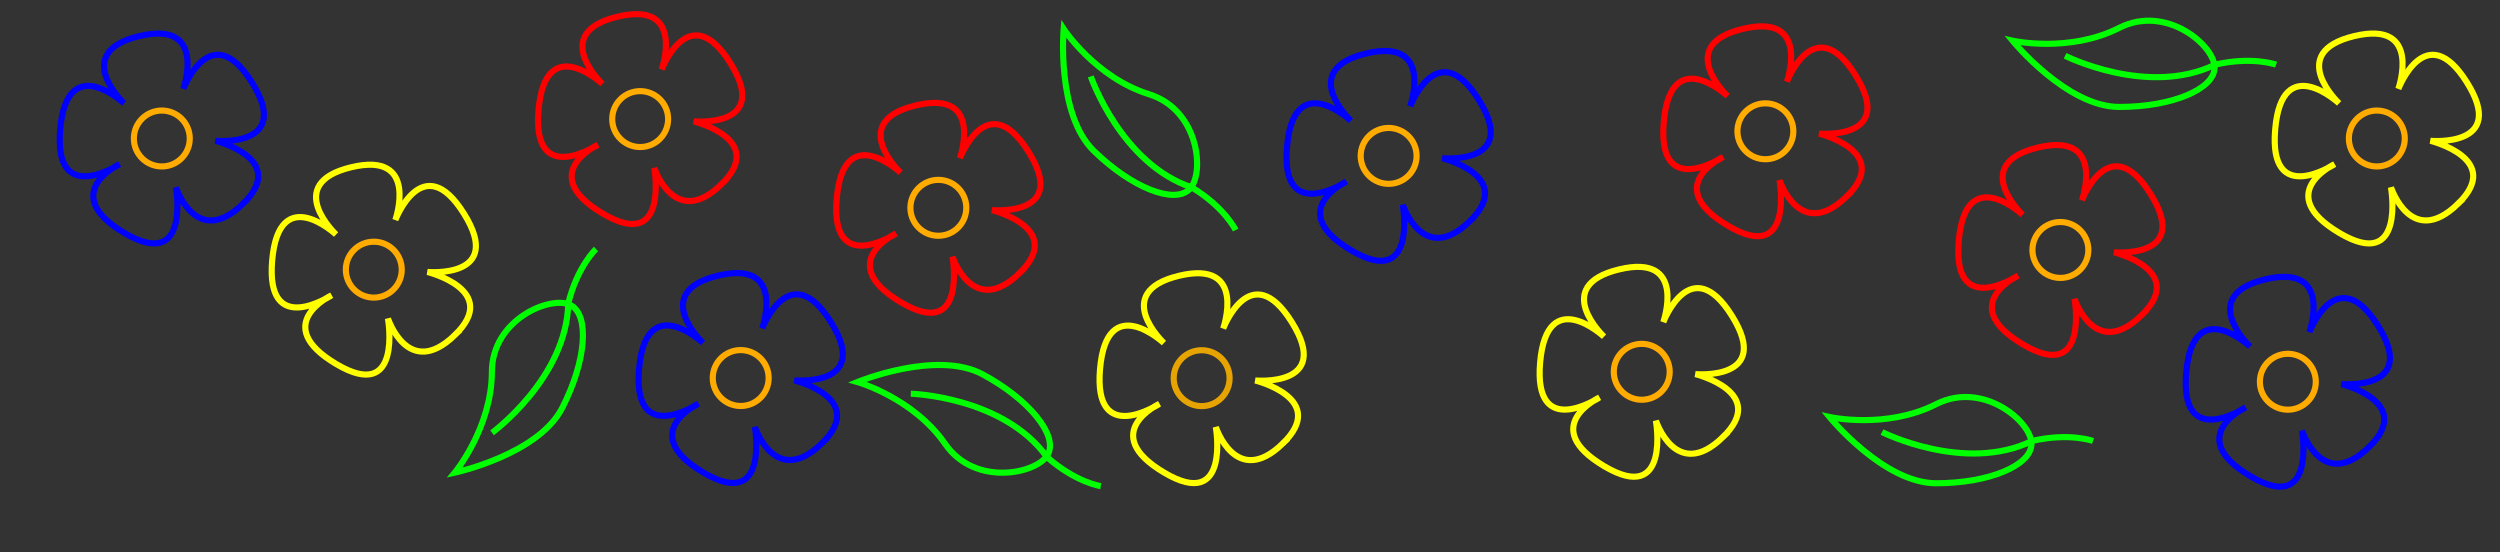 <?xml version="1.0" encoding="UTF-8" standalone="no"?>
<!-- Created with Inkscape (http://www.inkscape.org/) -->

<svg
   xmlns:dc="http://purl.org/dc/elements/1.1/"
   xmlns:cc="http://creativecommons.org/ns#"
   xmlns:rdf="http://www.w3.org/1999/02/22-rdf-syntax-ns#"
   xmlns:svg="http://www.w3.org/2000/svg"
   xmlns="http://www.w3.org/2000/svg"
   xmlns:sodipodi="http://sodipodi.sourceforge.net/DTD/sodipodi-0.dtd"
   xmlns:inkscape="http://www.inkscape.org/namespaces/inkscape"
   width="4076"
   height="900"
   viewBox="0 0 4076 900"
   id="svg3451"
   version="1.1"
   inkscape:version="0.91 r13725"
   sodipodi:docname="Flowers.svg">
  <rect x="0" y="0" width="4076" height="900" fill="#333333" stroke="none"/>
  <sodipodi:namedview
     id="base"
     pagecolor="#ffffff"
     bordercolor="#666666"
     borderopacity="1.0"
     inkscape:pageopacity="0.0"
     inkscape:pageshadow="2"
     inkscape:zoom="0.20731109"
     inkscape:cx="2038"
     inkscape:cy="450"
     inkscape:document-units="px"
     inkscape:current-layer="layer5"
     showgrid="false"
     units="px"
     inkscape:window-width="1366"
     inkscape:window-height="715"
     inkscape:window-x="-8"
     inkscape:window-y="-8"
     inkscape:window-maximized="1"
     borderlayer="true" />
  <defs
     id="defs3453" />
  <g
     transform="translate(0,-152.362)"
     id="layer1"
     inkscape:groupmode="layer"
     inkscape:label="1 - Red"
     style="display:inline">
    <path
       style="fill:none;fill-opacity:1;stroke:#ff0000;stroke-width:10;stroke-miterlimit:4;stroke-dasharray:none;stroke-opacity:1"
       inkscape:transform-center-x="12.386668"
       inkscape:transform-center-y="-3.91205"
       d="m 1175.758,453.323 c -76.103,73.437 -108.98,-27.221 -108.98,-27.221 0,0 24.766,139.033 -84.206,74.343 -108.972,-64.69 -7.788,-112.058 -7.788,-112.058 0,0 -107.942,71.382 -96.725,-57.112 11.217,-128.494 104.166,-42.034 104.166,-42.034 0,0 -87.679,-82.536 24.427,-109.64 112.106,-27.104 72.166,86.079 72.166,86.079 0,0 44.804,-117.702 111.822,-10.649 67.018,107.053 -59.565,95.234 -59.565,95.234 0,0 120.786,29.621 44.683,103.058 z"
       id="path4689-9"
       inkscape:connector-curvature="0"
       sodipodi:nodetypes="zczczczczcz" />
    <path
       style="fill:none;fill-opacity:1;stroke:#ff0000;stroke-width:10;stroke-miterlimit:4;stroke-dasharray:none;stroke-opacity:1"
       inkscape:transform-center-x="12.386668"
       inkscape:transform-center-y="-3.91205"
       d="m 1661.923,597.988 c -76.103,73.437 -108.98,-27.221 -108.98,-27.221 0,0 24.766,139.033 -84.206,74.343 -108.972,-64.69 -7.788,-112.058 -7.788,-112.058 0,0 -107.942,71.382 -96.725,-57.112 11.217,-128.494 104.166,-42.034 104.166,-42.034 0,0 -87.68,-82.536 24.427,-109.64 112.106,-27.104 72.166,86.079 72.166,86.079 0,0 44.804,-117.702 111.822,-10.649 67.018,107.053 -59.565,95.234 -59.565,95.234 0,0 120.786,29.621 44.683,103.058 z"
       id="path4689-99"
       inkscape:connector-curvature="0"
       sodipodi:nodetypes="zczczczczcz" />
    <path
       style="fill:none;fill-opacity:1;stroke:#ff0000;stroke-width:10;stroke-miterlimit:4;stroke-dasharray:none;stroke-opacity:1"
       inkscape:transform-center-x="12.386668"
       inkscape:transform-center-y="-3.91205"
       d="m 3010.309,473.216 c -76.103,73.437 -108.98,-27.221 -108.98,-27.221 0,0 24.766,139.033 -84.206,74.343 -108.972,-64.69 -7.788,-112.058 -7.788,-112.058 0,0 -107.942,71.382 -96.725,-57.112 11.217,-128.494 104.166,-42.034 104.166,-42.034 0,0 -87.68,-82.536 24.427,-109.64 112.106,-27.104 72.166,86.079 72.166,86.079 0,0 44.804,-117.702 111.822,-10.649 67.018,107.053 -59.565,95.234 -59.565,95.234 0,0 120.786,29.621 44.683,103.058 z"
       id="path4689-8"
       inkscape:connector-curvature="0"
       sodipodi:nodetypes="zczczczczcz" />
    <path
       style="fill:none;fill-opacity:1;stroke:#ff0000;stroke-width:10;stroke-miterlimit:4;stroke-dasharray:none;stroke-opacity:1"
       inkscape:transform-center-x="12.386668"
       inkscape:transform-center-y="-3.91205"
       d="m 3491.291,666.715 c -76.103,73.437 -108.98,-27.221 -108.98,-27.221 0,0 24.766,139.033 -84.206,74.343 -108.972,-64.69 -7.788,-112.058 -7.788,-112.058 0,0 -107.942,71.382 -96.725,-57.112 11.217,-128.494 104.166,-42.034 104.166,-42.034 0,0 -87.68,-82.536 24.427,-109.64 112.106,-27.104 72.166,86.079 72.166,86.079 0,0 44.804,-117.702 111.822,-10.649 67.018,107.053 -59.565,95.234 -59.565,95.234 0,0 120.786,29.621 44.683,103.058 z"
       id="path4689-2-0"
       inkscape:connector-curvature="0"
       sodipodi:nodetypes="zczczczczcz" />
  </g>
  <g
     inkscape:groupmode="layer"
     id="layer2"
     inkscape:label="2 - Blue"
     style="display:inline">
    <path
       transform="translate(0,-152.362)"
       style="fill:none;fill-opacity:1;stroke:#0000ff;stroke-width:10;stroke-miterlimit:4;stroke-dasharray:none;stroke-opacity:1"
       inkscape:transform-center-x="12.386668"
       inkscape:transform-center-y="-3.91205"
       d="m 1339.678,875.511 c -76.103,73.437 -108.98,-27.221 -108.98,-27.221 0,0 24.766,139.033 -84.206,74.343 -108.972,-64.69 -7.788,-112.058 -7.788,-112.058 0,0 -107.942,71.382 -96.725,-57.112 11.217,-128.494 104.166,-42.034 104.166,-42.034 0,0 -87.68,-82.536 24.427,-109.64 112.106,-27.104 72.166,86.079 72.166,86.079 0,0 44.804,-117.702 111.822,-10.649 67.018,107.053 -59.565,95.234 -59.565,95.234 0,0 120.786,29.621 44.683,103.058 z"
       id="path4689-5"
       inkscape:connector-curvature="0"
       sodipodi:nodetypes="zczczczczcz" />
    <path
       transform="translate(0,-152.362)"
       style="fill:none;fill-opacity:1;stroke:#0000ff;stroke-width:10;stroke-miterlimit:4;stroke-dasharray:none;stroke-opacity:1"
       inkscape:transform-center-x="12.386668"
       inkscape:transform-center-y="-3.91205"
       d="m 2396.071,513.348 c -76.103,73.437 -108.98,-27.221 -108.98,-27.221 0,0 24.766,139.033 -84.206,74.343 -108.972,-64.69 -7.788,-112.058 -7.788,-112.058 0,0 -107.942,71.382 -96.725,-57.112 11.217,-128.494 104.166,-42.034 104.166,-42.034 0,0 -87.68,-82.536 24.427,-109.64 112.106,-27.104 72.166,86.079 72.166,86.079 0,0 44.804,-117.702 111.822,-10.649 67.018,107.053 -59.565,95.234 -59.565,95.234 0,0 120.786,29.621 44.683,103.058 z"
       id="path4689-14"
       inkscape:connector-curvature="0"
       sodipodi:nodetypes="zczczczczcz" />
    <path
       style="fill:none;fill-opacity:1;stroke:#0000ff;stroke-width:10;stroke-miterlimit:4;stroke-dasharray:none;stroke-opacity:1"
       inkscape:transform-center-x="12.386668"
       inkscape:transform-center-y="-3.91205"
       d="m 3862.12,729.21 c -76.103,73.437 -108.98,-27.221 -108.98,-27.221 0,0 24.766,139.033 -84.206,74.343 -108.972,-64.69 -7.788,-112.058 -7.788,-112.058 0,0 -107.942,71.382 -96.725,-57.112 11.217,-128.494 104.166,-42.034 104.166,-42.034 0,0 -87.68,-82.536 24.427,-109.64 112.106,-27.104 72.166,86.079 72.166,86.079 0,0 44.804,-117.702 111.822,-10.649 67.018,107.053 -59.565,95.234 -59.565,95.234 0,0 120.786,29.621 44.683,103.058 z"
       id="path4689-6"
       inkscape:connector-curvature="0"
       sodipodi:nodetypes="zczczczczcz" />
    <path
       transform="translate(0,-152.362)"
       style="fill:none;fill-opacity:1;stroke:#0000ff;stroke-width:10;stroke-miterlimit:4;stroke-dasharray:none;stroke-opacity:1"
       inkscape:transform-center-x="12.386668"
       inkscape:transform-center-y="-3.91205"
       d="m 395.846,484.975 c -76.103,73.437 -108.98,-27.221 -108.98,-27.221 0,0 24.766,139.033 -84.206,74.343 -108.972,-64.69 -7.788,-112.058 -7.788,-112.058 0,0 -107.942,71.382 -96.725,-57.112 11.217,-128.494 104.166,-42.034 104.166,-42.034 0,0 -87.679,-82.536 24.427,-109.64 112.106,-27.104 72.166,86.079 72.166,86.079 0,0 44.804,-117.702 111.822,-10.649 67.018,107.053 -59.565,95.234 -59.565,95.234 0,0 120.786,29.621 44.683,103.058 z"
       id="path4689-2-3"
       inkscape:connector-curvature="0"
       sodipodi:nodetypes="zczczczczcz" />
  </g>
  <g
     inkscape:groupmode="layer"
     id="layer3"
     inkscape:label="3 - Orange"
     style="display:inline">
    <circle
       style="fill:none;fill-opacity:1;stroke:#ffab00;stroke-width:10;stroke-miterlimit:4;stroke-dasharray:none;stroke-opacity:1"
       id="path4692"
       cx="2676.7"
       cy="606.18"
       r="45.578" />
    <circle
       transform="translate(0,-152.362)"
       style="fill:none;fill-opacity:1;stroke:#ffab00;stroke-width:10;stroke-miterlimit:4;stroke-dasharray:none;stroke-opacity:1"
       id="path4692-0"
       cx="1043.728"
       cy="346.513"
       r="45.578" />
    <circle
       transform="translate(0,-152.362)"
       style="fill:none;fill-opacity:1;stroke:#ffab00;stroke-width:10;stroke-miterlimit:4;stroke-dasharray:none;stroke-opacity:1"
       id="path4692-2"
       cx="1207.648"
       cy="768.702"
       r="45.578" />
    <circle
       style="fill:none;fill-opacity:1;stroke:#ffab00;stroke-width:10;stroke-miterlimit:4;stroke-dasharray:none;stroke-opacity:1"
       id="path4692-27"
       cx="1529.893"
       cy="338.816"
       r="45.578" />
    <circle
       transform="translate(0,-152.362)"
       style="fill:none;fill-opacity:1;stroke:#ffab00;stroke-width:10;stroke-miterlimit:4;stroke-dasharray:none;stroke-opacity:1"
       id="path4692-9"
       cx="2264.041"
       cy="406.538"
       r="45.578" />
    <circle
       style="fill:none;fill-opacity:1;stroke:#ffab00;stroke-width:10;stroke-miterlimit:4;stroke-dasharray:none;stroke-opacity:1"
       id="path4692-6"
       cx="609.437"
       cy="439.638"
       r="45.578" />
    <circle
       style="fill:none;fill-opacity:1;stroke:#ffab00;stroke-width:10;stroke-miterlimit:4;stroke-dasharray:none;stroke-opacity:1"
       id="path4692-00"
       cx="3730.09"
       cy="622.4"
       r="45.578" />
    <circle
       transform="translate(0,-152.362)"
       style="fill:none;fill-opacity:1;stroke:#ffab00;stroke-width:10;stroke-miterlimit:4;stroke-dasharray:none;stroke-opacity:1"
       id="path4692-7"
       cx="2878.279"
       cy="366.407"
       r="45.578" />
    <circle
       transform="translate(0,-152.362)"
       style="fill:none;fill-opacity:1;stroke:#ffab00;stroke-width:10;stroke-miterlimit:4;stroke-dasharray:none;stroke-opacity:1"
       id="path4692-6-2"
       cx="263.816"
       cy="378.165"
       r="45.578" />
    <circle
       transform="translate(0,-152.362)"
       style="fill:none;fill-opacity:1;stroke:#ffab00;stroke-width:10;stroke-miterlimit:4;stroke-dasharray:none;stroke-opacity:1"
       id="path4692-6-1"
       cx="3875.168"
       cy="378.165"
       r="45.578" />
    <circle
       transform="translate(0,-152.362)"
       style="fill:none;fill-opacity:1;stroke:#ffab00;stroke-width:10;stroke-miterlimit:4;stroke-dasharray:none;stroke-opacity:1"
       id="path4692-6-5"
       cx="3359.261"
       cy="559.905"
       r="45.578" />
    <circle
       transform="translate(0,-152.362)"
       style="fill:none;fill-opacity:1;stroke:#e7a400;stroke-width:10;stroke-miterlimit:4;stroke-dasharray:none;stroke-opacity:1"
       id="path4692-08"
       cx="1959.173"
       cy="768.933"
       r="45.578" />
  </g>
  <g
     inkscape:groupmode="layer"
     id="layer4"
     inkscape:label="4 - Yellow"
     style="display:inline">
    <path
       style="fill:none;fill-opacity:1;stroke:#ffff00;stroke-width:10;stroke-miterlimit:4;stroke-dasharray:none;stroke-opacity:1"
       inkscape:transform-center-x="12.386668"
       inkscape:transform-center-y="-3.91205"
       d="m 2808.73,712.99 c -76.103,73.437 -108.98,-27.221 -108.98,-27.221 0,0 24.766,139.033 -84.206,74.343 -108.972,-64.69 -7.788,-112.058 -7.788,-112.058 0,0 -107.942,71.382 -96.725,-57.112 11.217,-128.494 104.166,-42.034 104.166,-42.034 0,0 -87.68,-82.536 24.427,-109.64 112.106,-27.104 72.166,86.079 72.166,86.079 0,0 44.804,-117.702 111.822,-10.649 67.018,107.053 -59.565,95.234 -59.565,95.234 0,0 120.786,29.621 44.683,103.058 z"
       id="path4689"
       inkscape:connector-curvature="0"
       sodipodi:nodetypes="zczczczczcz" />
    <path
       transform="translate(0,-152.362)"
       style="fill:none;fill-opacity:1;stroke:#ffff00;stroke-width:10;stroke-miterlimit:4;stroke-dasharray:none;stroke-opacity:1"
       inkscape:transform-center-x="12.386668"
       inkscape:transform-center-y="-3.91205"
       d="m 2091.203,875.743 c -76.103,73.437 -108.98,-27.221 -108.98,-27.221 0,0 24.766,139.033 -84.206,74.343 -108.972,-64.69 -7.788,-112.058 -7.788,-112.058 0,0 -107.942,71.382 -96.725,-57.112 11.217,-128.494 104.166,-42.034 104.166,-42.034 0,0 -87.68,-82.536 24.427,-109.64 112.106,-27.104 72.166,86.079 72.166,86.079 0,0 44.804,-117.702 111.822,-10.649 67.018,107.053 -59.565,95.234 -59.565,95.234 0,0 120.786,29.621 44.683,103.058 z"
       id="path4689-1"
       inkscape:connector-curvature="0"
       sodipodi:nodetypes="zczczczczcz" />
    <path
       style="fill:none;fill-opacity:1;stroke:#ffff00;stroke-width:10;stroke-miterlimit:4;stroke-dasharray:none;stroke-opacity:1"
       inkscape:transform-center-x="12.386668"
       inkscape:transform-center-y="-3.91205"
       d="m 741.467,546.447 c -76.103,73.437 -108.98,-27.221 -108.98,-27.221 0,0 24.766,139.033 -84.206,74.343 -108.972,-64.69 -7.788,-112.058 -7.788,-112.058 0,0 -107.942,71.382 -96.725,-57.112 11.217,-128.494 104.166,-42.034 104.166,-42.034 0,0 -87.679,-82.536 24.427,-109.64 112.106,-27.104 72.166,86.079 72.166,86.079 0,0 44.804,-117.702 111.822,-10.649 67.018,107.053 -59.565,95.234 -59.565,95.234 0,0 120.786,29.621 44.683,103.058 z"
       id="path4689-2"
       inkscape:connector-curvature="0"
       sodipodi:nodetypes="zczczczczcz" />
    <path
       transform="translate(0,-152.362)"
       style="fill:none;fill-opacity:1;stroke:#ffff00;stroke-width:10;stroke-miterlimit:4;stroke-dasharray:none;stroke-opacity:1"
       inkscape:transform-center-x="12.386668"
       inkscape:transform-center-y="-3.91205"
       d="m 4007.198,484.975 c -76.103,73.437 -108.98,-27.221 -108.98,-27.221 0,0 24.766,139.033 -84.206,74.343 -108.972,-64.69 -7.788,-112.058 -7.788,-112.058 0,0 -107.942,71.382 -96.725,-57.112 11.217,-128.494 104.166,-42.034 104.166,-42.034 0,0 -87.68,-82.536 24.427,-109.64 112.106,-27.104 72.166,86.079 72.166,86.079 0,0 44.804,-117.702 111.822,-10.649 67.018,107.053 -59.565,95.234 -59.565,95.234 0,0 120.786,29.621 44.683,103.058 z"
       id="path4689-2-4"
       inkscape:connector-curvature="0"
       sodipodi:nodetypes="zczczczczcz" />
  </g>
  <g
     inkscape:groupmode="layer"
     id="layer5"
     inkscape:label="5 - Green"
     style="display:inline">
    <g
       transform="matrix(0.455,-0.89,0.89,0.455,61.5,606.112)"
       style="display:inline"
       id="g4969-7">
      <path
         sodipodi:nodetypes="sscss"
         inkscape:connector-curvature="0"
         id="path4962-3"
         d="m 492.457,876.485 c 1e-5,35.616 -69.556,64.488 -155.358,64.488 -85.802,0 -174.013,-108.016 -174.013,-108.016 0,0 92.356,20.494 174.013,-20.961 76.508,-38.841 155.358,28.872 155.358,64.488 z"
         style="fill:none;fill-opacity:1;stroke:#00ff00;stroke-width:10;stroke-miterlimit:4;stroke-dasharray:none;stroke-opacity:1"
         transform="translate(0,-152.362)" />
      <path
         sodipodi:nodetypes="ccc"
         inkscape:connector-curvature="0"
         id="path4967-1"
         d="m 248.728,705.163 c 0,0 134.821,67.781 244.583,14.509 60.996,-14.089 99.491,0 99.491,0"
         style="fill:none;fill-rule:evenodd;stroke:#00ff00;stroke-width:10;stroke-linecap:butt;stroke-linejoin:miter;stroke-miterlimit:4;stroke-dasharray:none;stroke-opacity:1" />
    </g>
    <g
       transform="matrix(0.88,0.475,0.475,-0.88,931.15,1144.3)"
       style="display:inline"
       id="g4969-74">
      <path
         sodipodi:nodetypes="sscss"
         inkscape:connector-curvature="0"
         id="path4962-5"
         d="m 492.457,876.485 c 1e-5,35.616 -69.556,64.488 -155.358,64.488 -85.802,0 -174.013,-108.016 -174.013,-108.016 0,0 92.356,20.494 174.013,-20.961 76.508,-38.841 155.358,28.872 155.358,64.488 z"
         style="fill:none;fill-opacity:1;stroke:#00ff00;stroke-width:10;stroke-miterlimit:4;stroke-dasharray:none;stroke-opacity:1"
         transform="translate(0,-152.362)" />
      <path
         sodipodi:nodetypes="ccc"
         inkscape:connector-curvature="0"
         id="path4967-9"
         d="m 248.728,705.163 c 0,0 134.821,67.781 244.583,14.509 60.996,-14.089 99.491,0 99.491,0"
         style="fill:none;fill-rule:evenodd;stroke:#00ff00;stroke-width:10;stroke-linecap:butt;stroke-linejoin:miter;stroke-miterlimit:4;stroke-dasharray:none;stroke-opacity:1" />
    </g>
    <g
       transform="matrix(0.716,0.698,-0.698,0.716,2092.467,-553.949)"
       style="display:inline"
       id="g4969-5">
      <path
         sodipodi:nodetypes="sscss"
         inkscape:connector-curvature="0"
         id="path4962-7"
         d="m 492.457,876.485 c 1e-5,35.616 -69.556,64.488 -155.358,64.488 -85.802,0 -174.013,-108.016 -174.013,-108.016 0,0 92.356,20.494 174.013,-20.961 76.508,-38.841 155.358,28.872 155.358,64.488 z"
         style="fill:none;fill-opacity:1;stroke:#00ff00;stroke-width:10;stroke-miterlimit:4;stroke-dasharray:none;stroke-opacity:1"
         transform="translate(0,-152.362)" />
      <path
         sodipodi:nodetypes="ccc"
         inkscape:connector-curvature="0"
         id="path4967-3"
         d="m 248.728,705.163 c 0,0 134.821,67.781 244.583,14.509 60.996,-14.089 99.491,0 99.491,0"
         style="fill:none;fill-rule:evenodd;stroke:#00ff00;stroke-width:10;stroke-linecap:butt;stroke-linejoin:miter;stroke-miterlimit:4;stroke-dasharray:none;stroke-opacity:1" />
    </g>
    <g
       transform="translate(2819.707,-0.711)"
       style="display:inline"
       id="g4969-1">
      <path
         sodipodi:nodetypes="sscss"
         inkscape:connector-curvature="0"
         id="path4962-9"
         d="m 492.457,876.485 c 1e-5,35.616 -69.556,64.488 -155.358,64.488 -85.802,0 -174.013,-108.016 -174.013,-108.016 0,0 92.356,20.494 174.013,-20.961 76.508,-38.841 155.358,28.872 155.358,64.488 z"
         style="fill:none;fill-opacity:1;stroke:#00ff00;stroke-width:10;stroke-miterlimit:4;stroke-dasharray:none;stroke-opacity:1"
         transform="translate(0,-152.362)" />
      <path
         sodipodi:nodetypes="ccc"
         inkscape:connector-curvature="0"
         id="path4967-5"
         d="m 248.728,705.163 c 0,0 134.821,67.781 244.583,14.509 60.996,-14.089 99.491,0 99.491,0"
         style="fill:none;fill-rule:evenodd;stroke:#00ff00;stroke-width:10;stroke-linecap:butt;stroke-linejoin:miter;stroke-miterlimit:4;stroke-dasharray:none;stroke-opacity:1" />
    </g>
    <g
       transform="translate(3118.181,-614.241)"
       style="display:inline"
       id="g4969-8">
      <path
         sodipodi:nodetypes="sscss"
         inkscape:connector-curvature="0"
         id="path4962-58"
         d="m 492.457,876.485 c 1e-5,35.616 -69.556,64.488 -155.358,64.488 -85.802,0 -174.013,-108.016 -174.013,-108.016 0,0 92.356,20.494 174.013,-20.961 76.508,-38.841 155.358,28.872 155.358,64.488 z"
         style="fill:none;fill-opacity:1;stroke:#00ff00;stroke-width:10;stroke-miterlimit:4;stroke-dasharray:none;stroke-opacity:1"
         transform="translate(0,-152.362)" />
      <path
         sodipodi:nodetypes="ccc"
         inkscape:connector-curvature="0"
         id="path4967-8"
         d="m 248.728,705.163 c 0,0 134.821,67.781 244.583,14.509 60.996,-14.089 99.491,0 99.491,0"
         style="fill:none;fill-rule:evenodd;stroke:#00ff00;stroke-width:10;stroke-linecap:butt;stroke-linejoin:miter;stroke-miterlimit:4;stroke-dasharray:none;stroke-opacity:1" />
    </g>
  </g>
  <eggbot
     totaldeltay="0"
     totaldeltax="0"
     lastpathnc="0"
     lastpath="0"
     node="0"
     layer="0"
     serialport="COM4" />
</svg>
